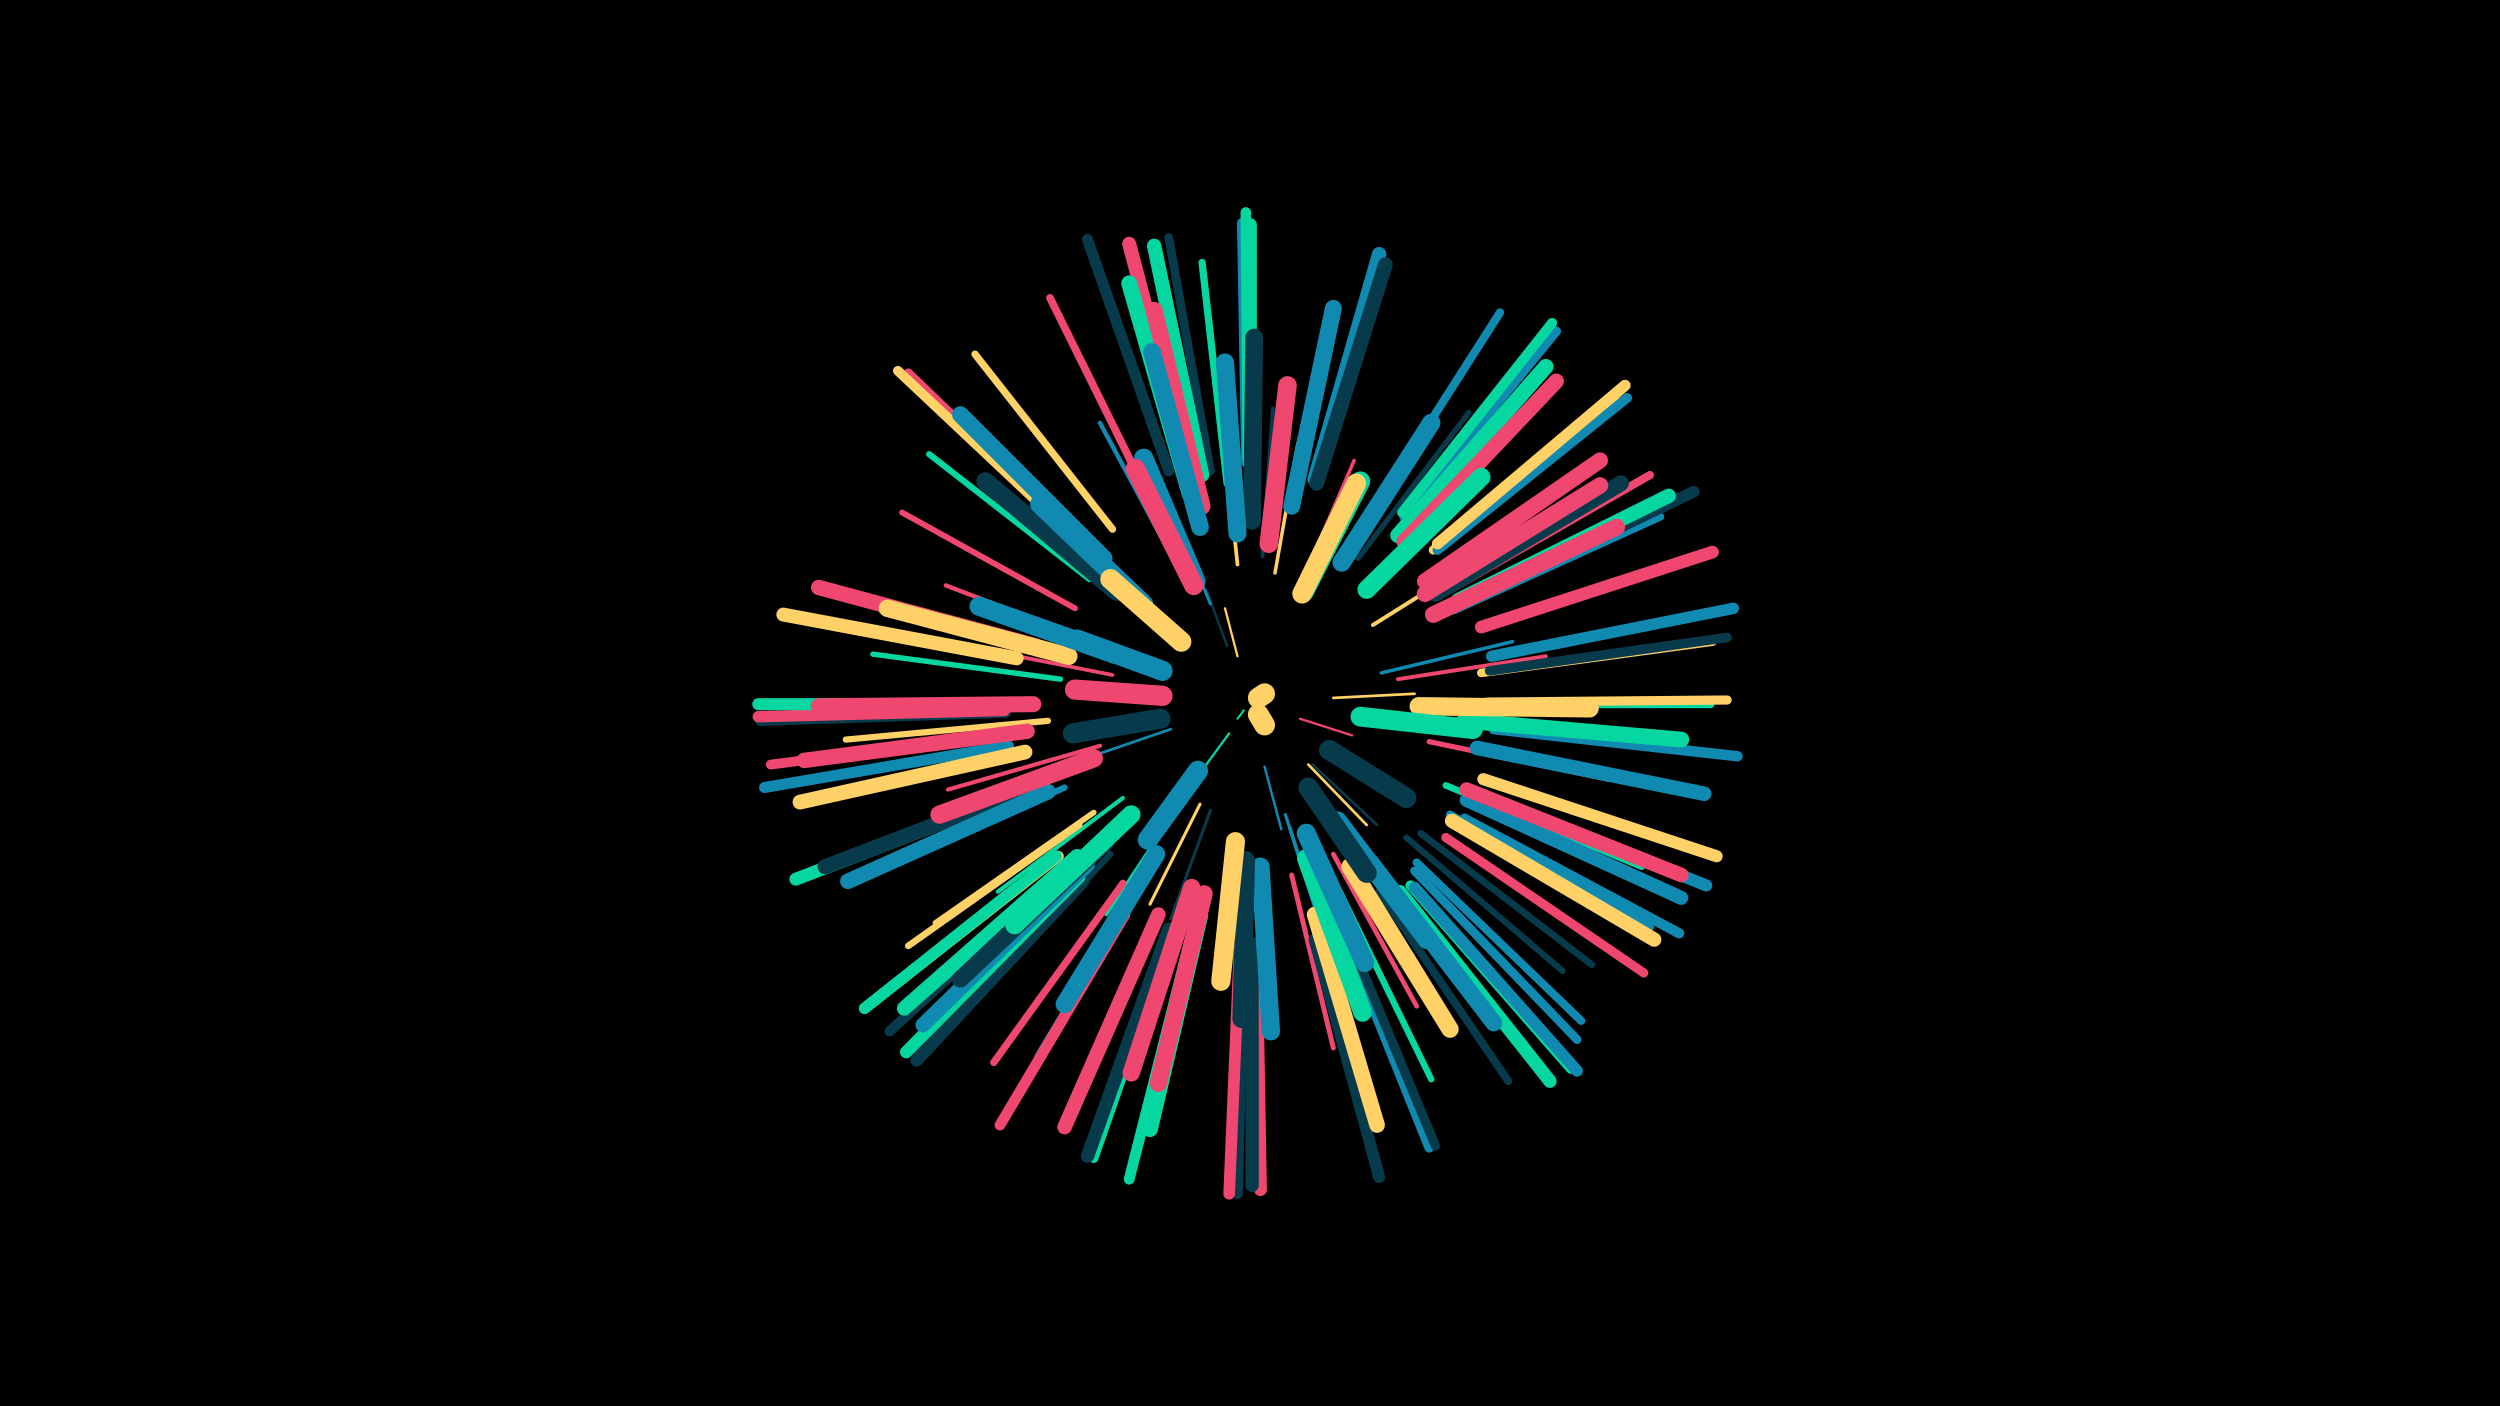 <svg width="1200" height="675" viewBox="-500 -500 1200 675" xmlns="http://www.w3.org/2000/svg"><path d="M-500-500h1200v675h-1200z" fill="#000"/><style>.sparkles path{stroke-linecap:round}</style><g class="sparkles"><path d="M97-159l-3 4" stroke-width="1.0" stroke="#06d6a00"/><path d="M90-148l-11 15" stroke-width="1.1" stroke="#06d6a01"/><path d="M94-185l-6-23" stroke-width="1.1" stroke="#ffd1662"/><path d="M124-155l25 8" stroke-width="1.1" stroke="#ef476f3"/><path d="M89-190l-10-27" stroke-width="1.1" stroke="#073b4c3"/><path d="M107-132l8 30" stroke-width="1.2" stroke="#118ab24"/><path d="M140-165l39-2" stroke-width="1.3" stroke="#ffd1667"/><path d="M62-150l-38 13" stroke-width="1.3" stroke="#118ab27"/><path d="M128-133l28 29" stroke-width="1.3" stroke="#ffd1667"/><path d="M130-133l31 29" stroke-width="1.3" stroke="#073b4c8"/><path d="M81-210l-19-47" stroke-width="1.4" stroke="#118ab2C"/><path d="M76-114l-24 48" stroke-width="1.5" stroke="#ffd166E"/><path d="M81-111l-19 52" stroke-width="1.5" stroke="#073b4cE"/><path d="M117-109l17 54" stroke-width="1.5" stroke="#118ab2F"/><path d="M65-112l-34 51" stroke-width="1.7" stroke="#06d6a012"/><path d="M119-103l19 59" stroke-width="1.7" stroke="#118ab213"/><path d="M112-225l11-62" stroke-width="1.7" stroke="#ffd16613"/><path d="M125-221l25-58" stroke-width="1.7" stroke="#ef476f14"/><path d="M163-177l63-15" stroke-width="1.7" stroke="#118ab214"/><path d="M94-229l-7-67" stroke-width="1.8" stroke="#ffd16616"/><path d="M34-176l-66-13" stroke-width="1.8" stroke="#ef476f16"/><path d="M159-200l59-37" stroke-width="1.9" stroke="#ffd16618"/><path d="M106-233l5-71" stroke-width="1.9" stroke="#073b4c19"/><path d="M171-174l71-11" stroke-width="1.9" stroke="#ef476f1A"/><path d="M28-142l-73 21" stroke-width="2.0" stroke="#ef476f1D"/><path d="M39-117l-60 45" stroke-width="2.0" stroke="#06d6a01D"/><path d="M104-87l4 76" stroke-width="2.1" stroke="#118ab21D"/><path d="M64-230l-36-67" stroke-width="2.1" stroke="#118ab21E"/><path d="M27-191l-73-28" stroke-width="2.1" stroke="#ef476f1F"/><path d="M140-90l40 73" stroke-width="2.3" stroke="#ef476f24"/><path d="M120-80l20 83" stroke-width="2.4" stroke="#ef476f27"/><path d="M152-232l53-70" stroke-width="2.5" stroke="#073b4c29"/><path d="M186-144l86 18" stroke-width="2.5" stroke="#ef476f2A"/><path d="M12-185l-89-22" stroke-width="2.6" stroke="#ef476f2E"/><path d="M9-174l-90-12" stroke-width="2.6" stroke="#06d6a02E"/><path d="M25-110l-76 53" stroke-width="2.7" stroke="#ffd1662F"/><path d="M16-208l-83-46" stroke-width="2.8" stroke="#ef476f34"/><path d="M3-154l-97 9" stroke-width="3.0" stroke="#ffd16637"/><path d="M23-222l-77-60" stroke-width="3.0" stroke="#06d6a037"/><path d="M11-122l-89 40" stroke-width="3.0" stroke="#118ab237"/><path d="M49-78l-51 85" stroke-width="3.0" stroke="#118ab239"/><path d="M175-98l75 64" stroke-width="3.0" stroke="#073b4c39"/><path d="M33-90l-68 73" stroke-width="3.0" stroke="#073b4c3A"/><path d="M143-72l44 90" stroke-width="3.1" stroke="#06d6a03C"/><path d="M76-65l-24 98" stroke-width="3.1" stroke="#06d6a03C"/><path d="M18-104l-82 58" stroke-width="3.2" stroke="#ffd1663D"/><path d="M75-65l-24 98" stroke-width="3.2" stroke="#06d6a03D"/><path d="M194-123l94 39" stroke-width="3.2" stroke="#06d6a03E"/><path d="M182-100l82 63" stroke-width="3.3" stroke="#073b4c41"/><path d="M76-60l-23 102" stroke-width="3.4" stroke="#ef476f45"/><path d="M39-76l-62 86" stroke-width="3.5" stroke="#ef476f47"/><path d="M89-268l-12-106" stroke-width="3.5" stroke="#06d6a047"/><path d="M34-246l-66-84" stroke-width="3.5" stroke="#ffd16648"/><path d="M198-207l99-45" stroke-width="3.7" stroke="#118ab24C"/><path d="M52-260l-48-97" stroke-width="3.7" stroke="#ef476f4D"/><path d="M162-72l62 91" stroke-width="3.8" stroke="#073b4c50"/><path d="M196-109l96 54" stroke-width="3.9" stroke="#118ab251"/><path d="M180-86l79 76" stroke-width="3.9" stroke="#118ab251"/><path d="M210-162l111 0" stroke-width="3.9" stroke="#06d6a052"/><path d="M196-217l96-55" stroke-width="3.9" stroke="#ef476f52"/><path d="M160-256l60-94" stroke-width="4.0" stroke="#118ab255"/><path d="M211-177l111-15" stroke-width="4.1" stroke="#ffd16657"/><path d="M179-82l78 81" stroke-width="4.2" stroke="#118ab259"/><path d="M81-274l-20-112" stroke-width="4.2" stroke="#073b4c5B"/><path d="M18-242l-82-79" stroke-width="4.3" stroke="#ef476f5D"/><path d="M188-236l87-73" stroke-width="4.4" stroke="#ffd1665F"/><path d="M214-163l115-1" stroke-width="4.4" stroke="#ffd1665F"/><path d="M194-98l95 65" stroke-width="4.4" stroke="#ef476f60"/><path d="M143-56l43 107" stroke-width="4.5" stroke="#118ab262"/><path d="M145-56l44 106" stroke-width="4.5" stroke="#073b4c63"/><path d="M63-53l-38 109" stroke-width="4.5" stroke="#06d6a063"/><path d="M98-278l-2-115" stroke-width="4.5" stroke="#118ab264"/><path d="M174-252l73-89" stroke-width="4.6" stroke="#118ab264"/><path d="M215-178l114-16" stroke-width="4.6" stroke="#073b4c65"/><path d="M-15-148l-115 15" stroke-width="4.7" stroke="#ef476f68"/><path d="M16-242l-85-80" stroke-width="4.7" stroke="#ffd16668"/><path d="M190-236l91-73" stroke-width="4.7" stroke="#118ab269"/><path d="M173-254l72-91" stroke-width="4.8" stroke="#06d6a06A"/><path d="M177-75l77 88" stroke-width="4.8" stroke="#06d6a06C"/><path d="M14-84l-87 79" stroke-width="4.9" stroke="#073b4c6E"/><path d="M203-107l103 55" stroke-width="4.9" stroke="#118ab26E"/><path d="M-17-158l-118 4" stroke-width="5.0" stroke="#073b4c70"/><path d="M217-150l117 13" stroke-width="5.0" stroke="#118ab272"/><path d="M97-45l-3 118" stroke-width="5.1" stroke="#073b4c73"/><path d="M99-280l-1-118" stroke-width="5.1" stroke="#06d6a074"/><path d="M40-61l-60 101" stroke-width="5.2" stroke="#ef476f76"/><path d="M71-48l-29 114" stroke-width="5.2" stroke="#06d6a077"/><path d="M8-89l-93 73" stroke-width="5.2" stroke="#ffd16678"/><path d="M-16-142l-117 20" stroke-width="5.3" stroke="#118ab279"/><path d="M61-274l-39-111" stroke-width="5.3" stroke="#073b4c7B"/><path d="M190-239l90-76" stroke-width="5.4" stroke="#ffd1667B"/><path d="M216-185l116-23" stroke-width="5.5" stroke="#118ab27E"/><path d="M7-89l-92 73" stroke-width="5.5" stroke="#06d6a080"/><path d="M-18-159l-118 3" stroke-width="5.5" stroke="#ef476f80"/><path d="M95-45l-5 118" stroke-width="5.6" stroke="#ef476f82"/><path d="M179-74l78 88" stroke-width="5.6" stroke="#118ab283"/><path d="M207-213l106-51" stroke-width="5.6" stroke="#073b4c83"/><path d="M131-49l31 114" stroke-width="5.7" stroke="#073b4c83"/><path d="M212-126l112 37" stroke-width="5.8" stroke="#ffd16687"/><path d="M209-119l110 44" stroke-width="5.8" stroke="#118ab288"/><path d="M-18-162l-118 0" stroke-width="5.8" stroke="#06d6a089"/><path d="M20-77l-80 86" stroke-width="6.0" stroke="#073b4c8C"/><path d="M18-79l-83 84" stroke-width="6.0" stroke="#06d6a08E"/><path d="M211-199l111-36" stroke-width="6.1" stroke="#ef476f91"/><path d="M-9-120l-109 42" stroke-width="6.2" stroke="#06d6a092"/><path d="M103-46l2 117" stroke-width="6.2" stroke="#ef476f93"/><path d="M101-47l0 116" stroke-width="6.4" stroke="#073b4c98"/><path d="M172-72l72 91" stroke-width="6.4" stroke="#06d6a098"/><path d="M61-54l-39 109" stroke-width="6.4" stroke="#073b4c9A"/><path d="M100-277l0-115" stroke-width="6.6" stroke="#06d6a09D"/><path d="M-12-184l-112-21" stroke-width="6.7" stroke="#ffd166A1"/><path d="M71-273l-29-110" stroke-width="6.7" stroke="#ef476fA1"/><path d="M204-116l103 47" stroke-width="6.7" stroke="#118ab2A2"/><path d="M197-106l97 57" stroke-width="6.9" stroke="#ffd166A6"/><path d="M131-270l31-108" stroke-width="6.9" stroke="#118ab2A7"/><path d="M200-212l101-50" stroke-width="6.9" stroke="#06d6a0A7"/><path d="M77-272l-23-110" stroke-width="6.9" stroke="#06d6a0A8"/><path d="M204-121l103 41" stroke-width="7.0" stroke="#ef476fA9"/><path d="M209-141l109 22" stroke-width="7.0" stroke="#118ab2A9"/><path d="M56-61l-45 102" stroke-width="7.0" stroke="#ef476fAA"/><path d="M17-89l-83 73" stroke-width="7.0" stroke="#06d6a0AB"/><path d="M-8-139l-108 24" stroke-width="7.1" stroke="#ffd166AB"/><path d="M132-268l33-105" stroke-width="7.1" stroke="#073b4cAD"/><path d="M22-85l-79 77" stroke-width="7.1" stroke="#118ab2AE"/><path d="M-2-123l-102 39" stroke-width="7.2" stroke="#073b4cB0"/><path d="M-7-149l-107 14" stroke-width="7.4" stroke="#ef476fB3"/><path d="M171-243l71-81" stroke-width="7.4" stroke="#06d6a0B4"/><path d="M-3-190l-104-28" stroke-width="7.4" stroke="#ef476fB5"/><path d="M174-240l73-77" stroke-width="7.4" stroke="#ef476fB6"/><path d="M131-61l30 101" stroke-width="7.5" stroke="#ffd166B8"/><path d="M3-120l-96 43" stroke-width="7.5" stroke="#118ab2B8"/><path d="M76-60l-24 102" stroke-width="7.6" stroke="#06d6a0B9"/><path d="M71-263l-29-101" stroke-width="7.6" stroke="#06d6a0B9"/><path d="M203-154l104 9" stroke-width="7.6" stroke="#06d6a0BC"/><path d="M189-215l89-53" stroke-width="7.7" stroke="#073b4cBC"/><path d="M-4-162l-103 1" stroke-width="7.7" stroke="#ef476fBC"/><path d="M184-221l84-58" stroke-width="7.7" stroke="#ef476fBF"/><path d="M184-215l84-52" stroke-width="7.9" stroke="#ef476fC4"/><path d="M30-232l-69-69" stroke-width="8.0" stroke="#118ab2C6"/><path d="M188-205l88-42" stroke-width="8.0" stroke="#ef476fC7"/><path d="M77-257l-23-94" stroke-width="8.1" stroke="#ef476fC8"/><path d="M120-257l20-95" stroke-width="8.1" stroke="#118ab2C8"/><path d="M158-86l59 77" stroke-width="8.1" stroke="#118ab2C8"/><path d="M31-96l-70 66" stroke-width="8.1" stroke="#073b4cC9"/><path d="M78-71l-22 91" stroke-width="8.2" stroke="#ef476fCC"/><path d="M72-74l-29 89" stroke-width="8.3" stroke="#ef476fCD"/><path d="M148-84l48 78" stroke-width="8.3" stroke="#ffd166CF"/><path d="M13-185l-87-23" stroke-width="8.4" stroke="#ffd166D2"/><path d="M101-250l1-88" stroke-width="8.5" stroke="#073b4cD4"/><path d="M76-247l-23-84" stroke-width="8.5" stroke="#118ab2D5"/><path d="M55-90l-44 72" stroke-width="8.6" stroke="#118ab2D8"/><path d="M36-216l-63-53" stroke-width="8.7" stroke="#073b4cDA"/><path d="M94-244l-6-82" stroke-width="8.7" stroke="#118ab2DB"/><path d="M181-161l82 1" stroke-width="8.8" stroke="#ffd166DC"/><path d="M144-230l43-67" stroke-width="8.8" stroke="#118ab2DC"/><path d="M25-136l-74 27" stroke-width="8.8" stroke="#ef476fDE"/><path d="M105-84l5 79" stroke-width="8.8" stroke="#118ab2DE"/><path d="M127-88l27 74" stroke-width="8.9" stroke="#06d6a0DE"/><path d="M156-217l55-54" stroke-width="8.9" stroke="#06d6a0DF"/><path d="M43-109l-56 53" stroke-width="8.9" stroke="#06d6a0DF"/><path d="M109-239l9-76" stroke-width="8.9" stroke="#ef476fE0"/><path d="M98-87l-2 76" stroke-width="8.9" stroke="#073b4cE1"/><path d="M142-106l43 57" stroke-width="9.1" stroke="#118ab2E5"/><path d="M49-210l-50-48" stroke-width="9.1" stroke="#118ab2E6"/><path d="M35-186l-65-23" stroke-width="9.2" stroke="#118ab2E6"/><path d="M127-100l28 62" stroke-width="9.2" stroke="#118ab2E7"/><path d="M93-96l-7 67" stroke-width="9.2" stroke="#ffd166E8"/><path d="M74-221l-25-59" stroke-width="9.3" stroke="#118ab2EA"/><path d="M73-219l-28-56" stroke-width="9.3" stroke="#ef476fEB"/><path d="M126-216l27-53" stroke-width="9.4" stroke="#06d6a0ED"/><path d="M125-215l26-53" stroke-width="9.4" stroke="#ffd166EE"/><path d="M153-156l54 6" stroke-width="9.5" stroke="#06d6a0F0"/><path d="M128-122l28 41" stroke-width="9.6" stroke="#073b4cF3"/><path d="M67-192l-34-30" stroke-width="9.7" stroke="#ffd166F5"/><path d="M58-178l-41-15" stroke-width="9.7" stroke="#118ab2F5"/><path d="M138-140l37 23" stroke-width="9.7" stroke="#073b4cF5"/><path d="M57-155l-42 7" stroke-width="9.7" stroke="#073b4cF6"/><path d="M58-166l-42-3" stroke-width="9.7" stroke="#ef476fF6"/><path d="M75-130l-24 33" stroke-width="9.7" stroke="#118ab2F7"/><path d="M104-157l3 5" stroke-width="10.0" stroke="#ffd166FE"/><path d="M104-165l3-2" stroke-width="10.0" stroke="#ffd166FE"/></g></svg>